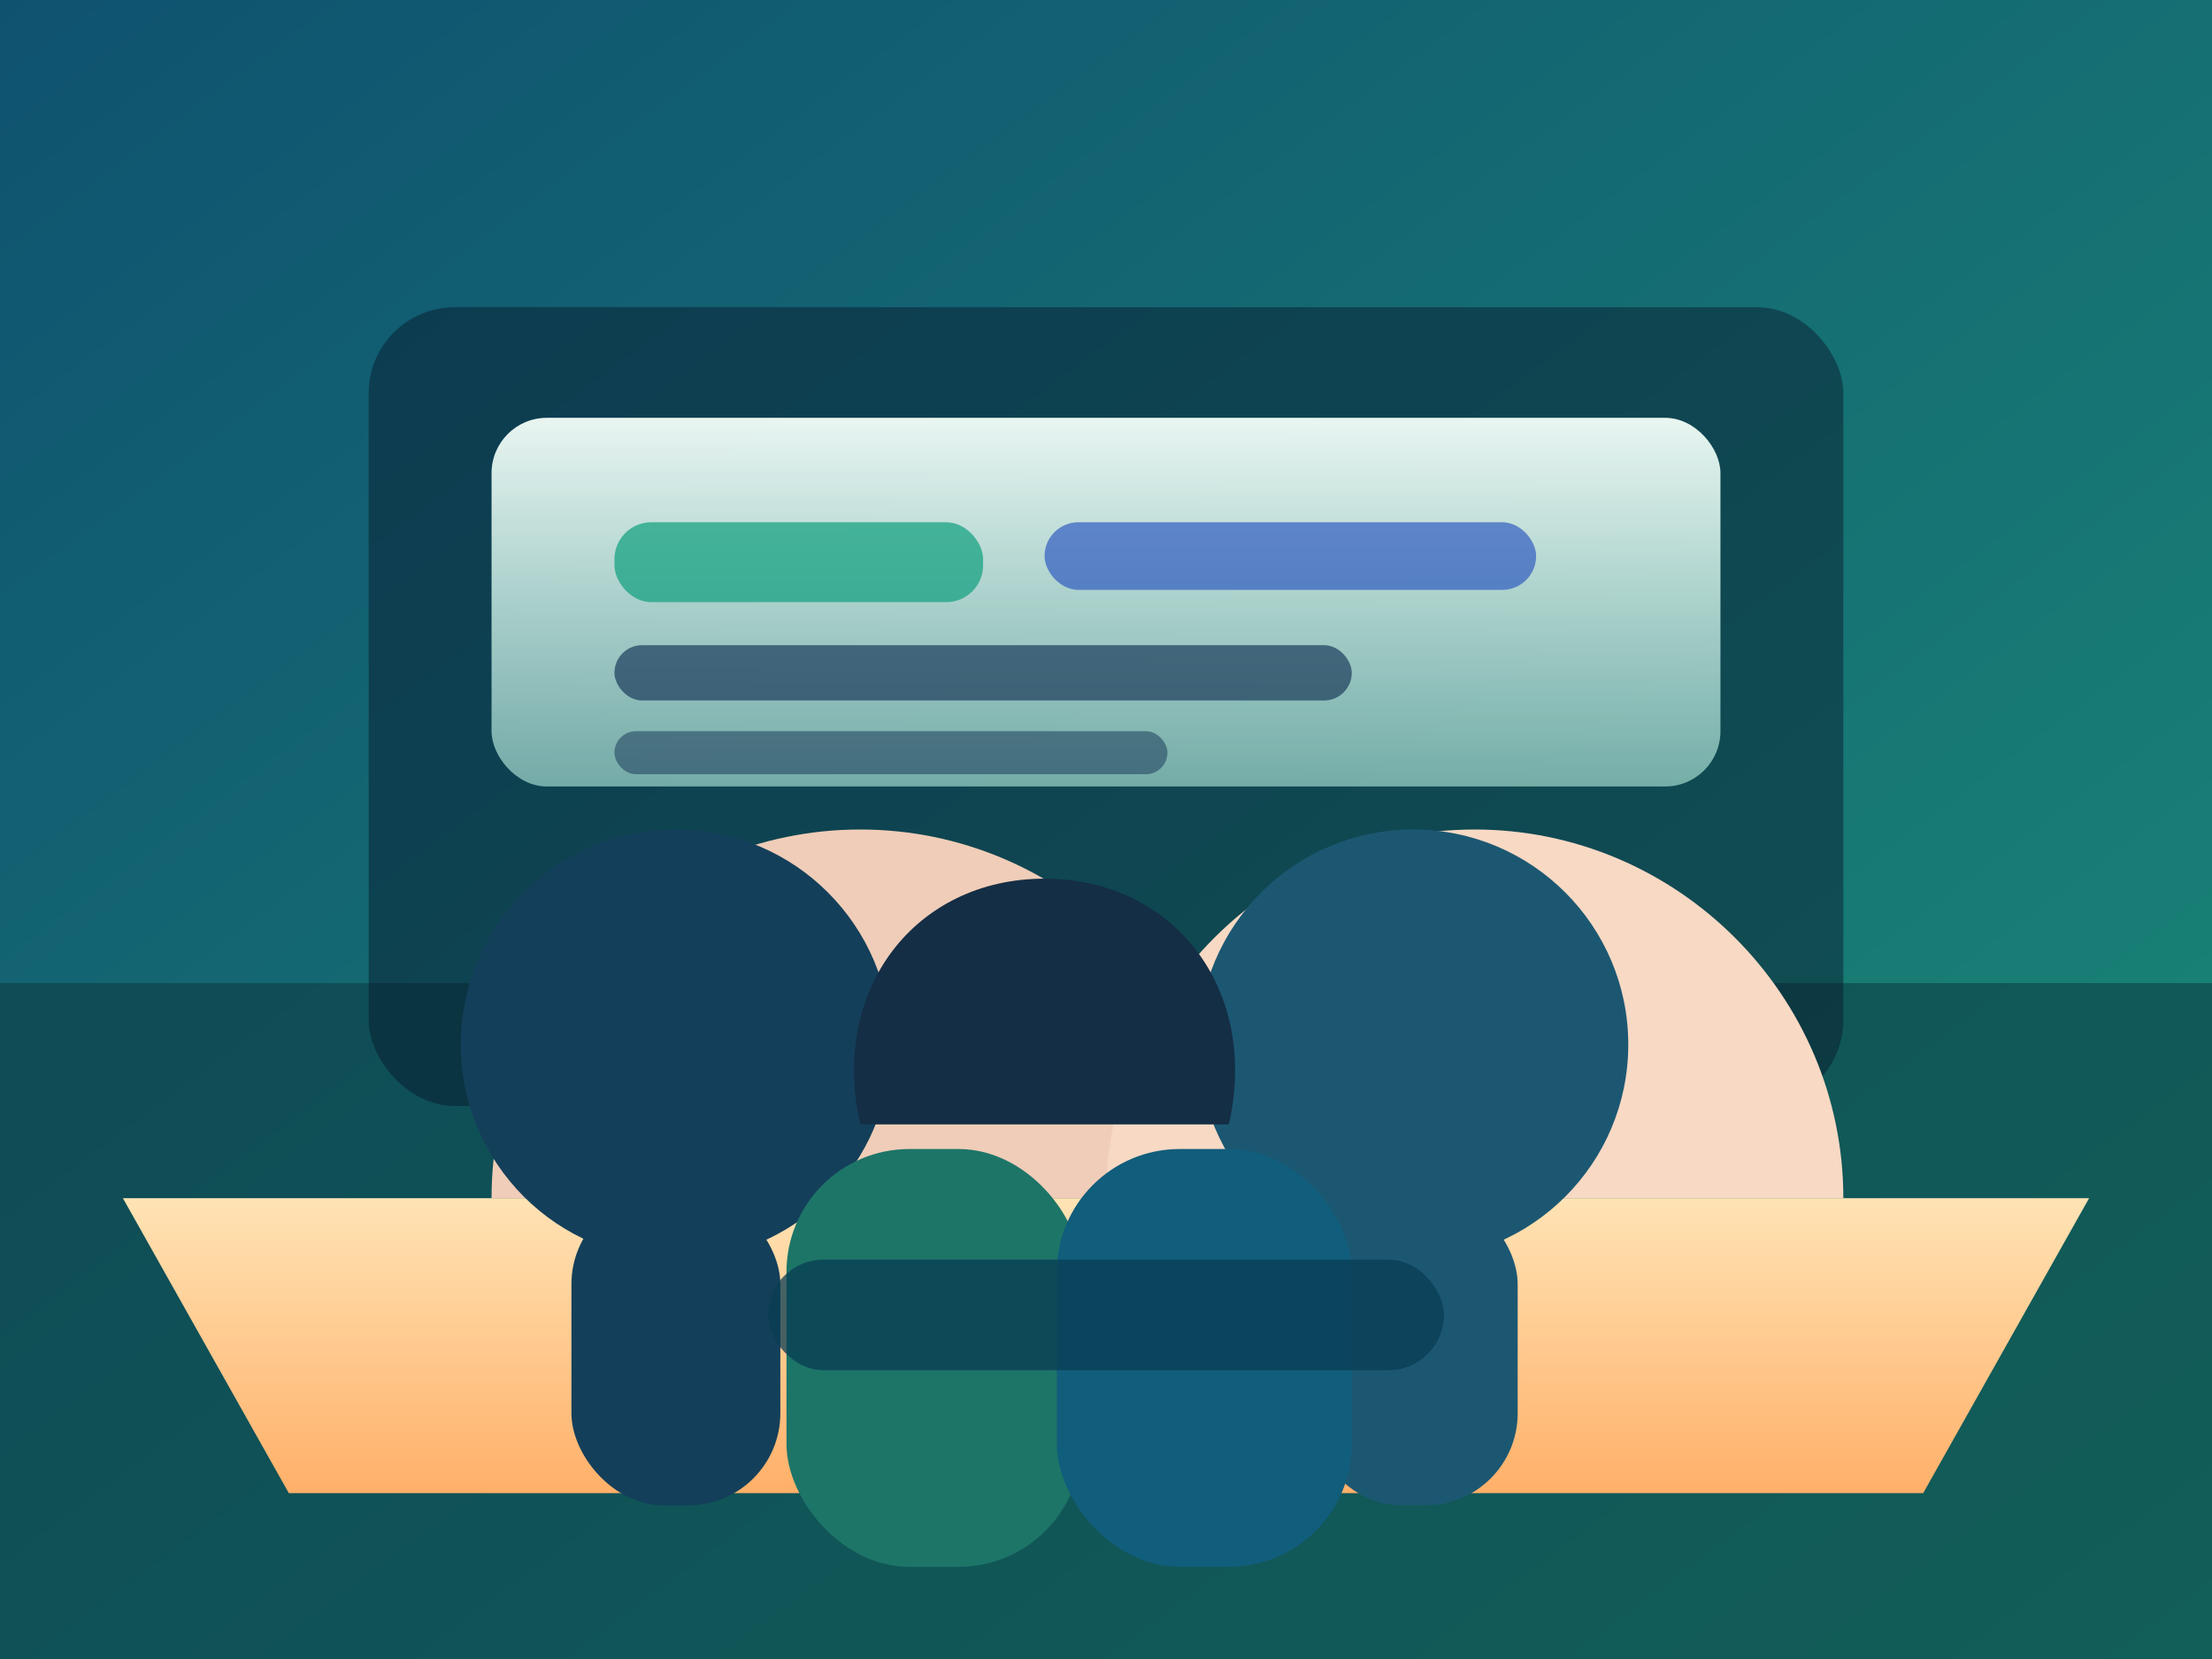<svg xmlns="http://www.w3.org/2000/svg" viewBox="0 0 720 540" role="img" aria-labelledby="title desc">
  <rect x="0" y="0" width="720" height="540" fill="#808080" stroke="none"/>
  <title id="title">Logistics collaboration illustration</title>
  <desc id="desc">Abstract illustration of logistics professionals working together</desc>
  <defs>
    <linearGradient id="bg" x1="0" x2="1" y1="0" y2="1">
      <stop offset="0%" stop-color="#0f5270" />
      <stop offset="100%" stop-color="#1b8c76" />
    </linearGradient>
    <linearGradient id="accent" x1="0" x2="0" y1="0" y2="1">
      <stop offset="0%" stop-color="#f5fffa" stop-opacity="0.95" />
      <stop offset="100%" stop-color="#c8ffee" stop-opacity="0.55" />
    </linearGradient>
    <linearGradient id="table" x1="0" x2="0" y1="0" y2="1">
      <stop offset="0%" stop-color="#ffe3b4" />
      <stop offset="100%" stop-color="#ffb069" />
    </linearGradient>
  </defs>
  <rect width="720" height="540" fill="url(#bg)" />
  <path d="M0 320h720v220H0z" fill="#0c3941" opacity="0.55" />
  <g transform="translate(120 100)">
    <rect x="0" y="0" width="480" height="260" rx="28" fill="rgba(8, 20, 40, 0.45)" />
    <rect x="40" y="36" width="400" height="120" rx="18" fill="url(#accent)" />
    <rect x="80" y="70" width="120" height="26" rx="12" fill="#19a383" opacity="0.75" />
    <rect x="220" y="70" width="160" height="22" rx="11" fill="#2754bf" opacity="0.65" />
    <rect x="80" y="110" width="240" height="18" rx="9" fill="#1c3c5c" opacity="0.7" />
    <rect x="80" y="138" width="180" height="14" rx="7" fill="#1c3c5c" opacity="0.55" />
  </g>
  <g transform="translate(40 210)">
    <path d="M120 180c0-66 54-120 120-120s120 54 120 120z" fill="#f0cdb8" />
    <path d="M320 180c0-66 54-120 120-120s120 54 120 120z" fill="#f8d9c4" />
    <path d="M0 180h640l-54 96H54z" fill="url(#table)" />
    <circle cx="180" cy="130" r="70" fill="#143f5a" />
    <circle cx="420" cy="130" r="70" fill="#1c5772" />
    <rect x="146" y="178" width="68" height="102" rx="30" fill="#143f5a" />
    <rect x="386" y="178" width="68" height="102" rx="30" fill="#1c5772" />
    <rect x="216" y="164" width="96" height="136" rx="40" fill="#1d7568" />
    <rect x="304" y="164" width="96" height="136" rx="40" fill="#115d7c" />
    <path d="M240 156c-10-44 18-80 60-80s70 36 60 80" fill="#142e45" />
    <rect x="210" y="200" width="220" height="36" rx="18" fill="#093d53" opacity="0.75" />
  </g>
</svg>
